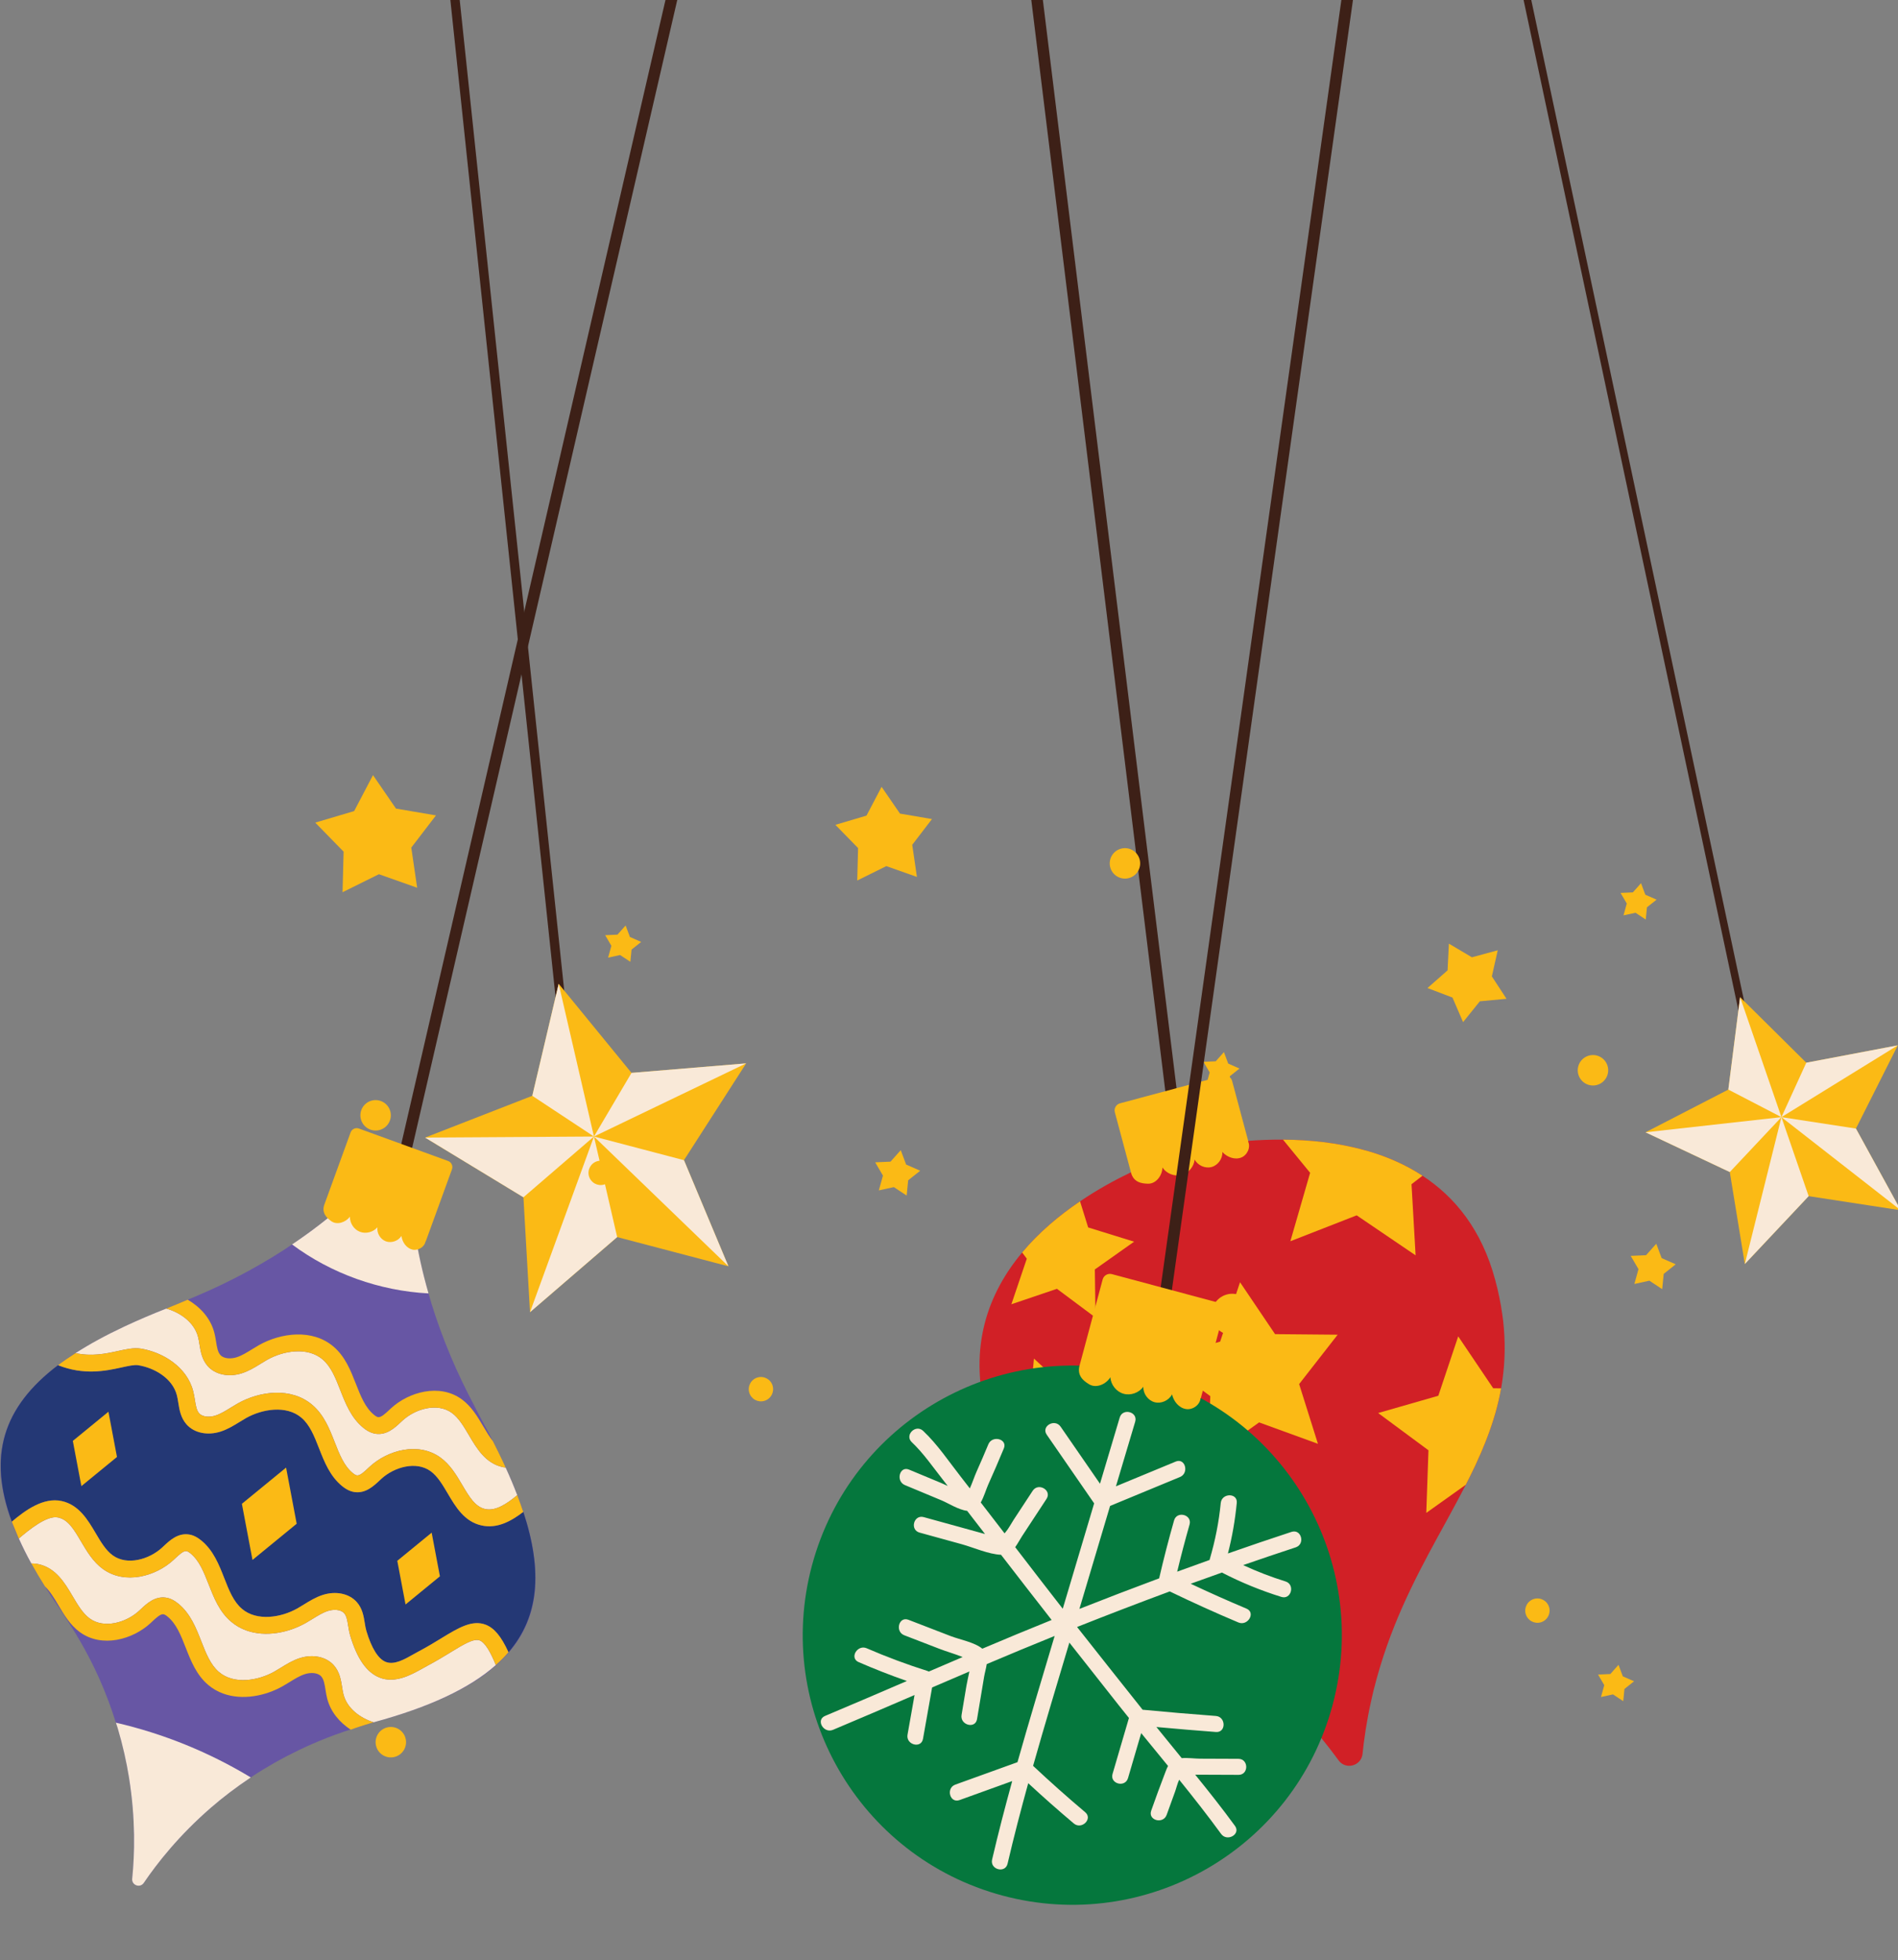 <svg xmlns="http://www.w3.org/2000/svg" xmlns:xlink="http://www.w3.org/1999/xlink" viewBox="0 0 399 412" width="399" height="412" preserveAspectRatio="xMidYMid meet" style="width: 100%; height: 100%; transform: translate3d(0px, 0px, 0px); content-visibility: visible;"><rect x="0" y="0" width="399" height="412" fill="#808080" stroke="none"/><defs><clipPath id="__lottie_element_2"><rect width="399" height="412" x="0" y="0"/></clipPath><clipPath id="__lottie_element_4"><path d="M0,0 L500,0 L500,500 L0,500z"/></clipPath></defs><g clip-path="url(#__lottie_element_2)"><g clip-path="url(#__lottie_element_4)" style="display: block;" transform="matrix(1,0,0,1,-41,0)" opacity="1"><g style="display: block;" transform="matrix(0.8,0,0,0.8,376.747,349.695)" opacity="1"><g opacity="1" transform="matrix(1,0,0,1,4.981,5.023)"><path fill="rgb(251,186,21)" fill-opacity="1" d=" M-4.731,-2.219 C-4.731,-2.219 -1.505,-2.361 -1.505,-2.361 C-1.505,-2.361 0.642,-4.773 0.642,-4.773 C0.642,-4.773 1.773,-1.749 1.773,-1.749 C1.773,-1.749 4.731,-0.453 4.731,-0.453 C4.731,-0.453 2.204,1.56 2.204,1.56 C2.204,1.56 1.886,4.773 1.886,4.773 C1.886,4.773 -0.808,2.991 -0.808,2.991 C-0.808,2.991 -3.962,3.68 -3.962,3.68 C-3.962,3.68 -3.1,0.568 -3.1,0.568 C-3.1,0.568 -4.731,-2.219 -4.731,-2.219z"/></g></g><g style="display: block;" transform="matrix(1,0,0,1,383.562,261.144)" opacity="1"><g opacity="1" transform="matrix(1,0,0,1,4.981,5.023)"><path fill="rgb(251,186,21)" fill-opacity="1" d=" M-4.731,-2.219 C-4.731,-2.219 -1.505,-2.361 -1.505,-2.361 C-1.505,-2.361 0.642,-4.773 0.642,-4.773 C0.642,-4.773 1.773,-1.749 1.773,-1.749 C1.773,-1.749 4.731,-0.453 4.731,-0.453 C4.731,-0.453 2.204,1.56 2.204,1.56 C2.204,1.56 1.886,4.773 1.886,4.773 C1.886,4.773 -0.808,2.991 -0.808,2.991 C-0.808,2.991 -3.962,3.68 -3.962,3.68 C-3.962,3.68 -3.1,0.568 -3.1,0.568 C-3.1,0.568 -4.731,-2.219 -4.731,-2.219z"/></g></g><g style="display: block;" transform="matrix(0.8,0,0,0.8,381.478,185.42)" opacity="1"><g opacity="1" transform="matrix(1,0,0,1,4.981,5.023)"><path fill="rgb(251,186,21)" fill-opacity="1" d=" M-4.731,-2.219 C-4.731,-2.219 -1.505,-2.361 -1.505,-2.361 C-1.505,-2.361 0.642,-4.773 0.642,-4.773 C0.642,-4.773 1.773,-1.749 1.773,-1.749 C1.773,-1.749 4.731,-0.452 4.731,-0.452 C4.731,-0.452 2.204,1.558 2.204,1.558 C2.204,1.558 1.885,4.773 1.885,4.773 C1.885,4.773 -0.808,2.99 -0.808,2.99 C-0.808,2.99 -3.962,3.68 -3.962,3.68 C-3.962,3.68 -3.1,0.568 -3.1,0.568 C-3.1,0.568 -4.731,-2.219 -4.731,-2.219z"/></g></g><g style="display: block;" transform="matrix(1,0,0,1,340.838,198.073)" opacity="1"><g opacity="1" transform="matrix(1,0,0,1,8.554,8.498)"><path fill="rgb(251,186,21)" fill-opacity="1" d=" M-3.803,-8.248 C-3.803,-8.248 1.034,-5.38 1.034,-5.38 C1.034,-5.38 6.462,-6.85 6.462,-6.85 C6.462,-6.85 5.229,-1.364 5.229,-1.364 C5.229,-1.364 8.304,3.344 8.304,3.344 C8.304,3.344 2.705,3.868 2.705,3.868 C2.705,3.868 -0.822,8.248 -0.822,8.248 C-0.822,8.248 -3.049,3.084 -3.049,3.084 C-3.049,3.084 -8.304,1.084 -8.304,1.084 C-8.304,1.084 -4.082,-2.631 -4.082,-2.631 C-4.082,-2.631 -3.803,-8.248 -3.803,-8.248z"/></g></g><g style="display: block;" transform="matrix(0.8,0,0,0.8,293.796,220.916)" opacity="1"><g opacity="1" transform="matrix(1,0,0,1,4.981,5.023)"><path fill="rgb(251,186,21)" fill-opacity="1" d=" M-4.731,-2.219 C-4.731,-2.219 -1.505,-2.361 -1.505,-2.361 C-1.505,-2.361 0.642,-4.773 0.642,-4.773 C0.642,-4.773 1.773,-1.749 1.773,-1.749 C1.773,-1.749 4.731,-0.451 4.731,-0.451 C4.731,-0.451 2.204,1.558 2.204,1.558 C2.204,1.558 1.885,4.773 1.885,4.773 C1.885,4.773 -0.808,2.992 -0.808,2.992 C-0.808,2.992 -3.962,3.68 -3.962,3.68 C-3.962,3.68 -3.1,0.568 -3.1,0.568 C-3.1,0.568 -4.731,-2.219 -4.731,-2.219z"/></g></g><g style="display: block;" transform="matrix(1,0,0,1,224.733,241.478)" opacity="1"><g opacity="1" transform="matrix(1,0,0,1,4.981,5.023)"><path fill="rgb(251,186,21)" fill-opacity="1" d=" M-4.731,-2.219 C-4.731,-2.219 -1.505,-2.361 -1.505,-2.361 C-1.505,-2.361 0.642,-4.772 0.642,-4.772 C0.642,-4.772 1.774,-1.749 1.774,-1.749 C1.774,-1.749 4.731,-0.452 4.731,-0.452 C4.731,-0.452 2.204,1.559 2.204,1.559 C2.204,1.559 1.886,4.772 1.886,4.772 C1.886,4.772 -0.808,2.991 -0.808,2.991 C-0.808,2.991 -3.962,3.68 -3.962,3.68 C-3.962,3.68 -3.1,0.569 -3.1,0.569 C-3.1,0.569 -4.731,-2.219 -4.731,-2.219z"/></g></g><g style="display: block;" transform="matrix(0.8,0,0,0.8,216.418,165.169)" opacity="1"><g opacity="1" transform="matrix(1,0,0,1,12.94,12.554)"><path fill="rgb(251,186,21)" fill-opacity="1" d=" M-0.551,-12.304 C-0.551,-12.304 4.282,-5.275 4.282,-5.275 C4.282,-5.275 12.691,-3.842 12.691,-3.842 C12.691,-3.842 7.5,2.925 7.5,2.925 C7.5,2.925 8.736,11.365 8.736,11.365 C8.736,11.365 0.694,8.52 0.694,8.52 C0.694,8.52 -6.951,12.304 -6.951,12.304 C-6.951,12.304 -6.73,3.777 -6.73,3.777 C-6.73,3.777 -12.691,-2.325 -12.691,-2.325 C-12.691,-2.325 -4.513,-4.749 -4.513,-4.749 C-4.513,-4.749 -0.551,-12.304 -0.551,-12.304z"/></g></g><g style="display: block;" transform="matrix(1,0,0,1,124.256,336.394)" opacity="1"><g opacity="1" transform="matrix(1,0,0,1,8.554,8.498)"><path fill="rgb(251,186,21)" fill-opacity="1" d=" M-3.803,-8.248 C-3.803,-8.248 1.034,-5.38 1.034,-5.38 C1.034,-5.38 6.462,-6.85 6.462,-6.85 C6.462,-6.85 5.229,-1.364 5.229,-1.364 C5.229,-1.364 8.304,3.345 8.304,3.345 C8.304,3.345 2.705,3.868 2.705,3.868 C2.705,3.868 -0.822,8.248 -0.822,8.248 C-0.822,8.248 -3.049,3.084 -3.049,3.084 C-3.049,3.084 -8.304,1.083 -8.304,1.083 C-8.304,1.083 -4.082,-2.632 -4.082,-2.632 C-4.082,-2.632 -3.803,-8.248 -3.803,-8.248z"/></g></g><g style="display: block;" transform="matrix(0.8,0,0,0.8,168.02,194.304)" opacity="1"><g opacity="1" transform="matrix(1,0,0,1,4.981,5.023)"><path fill="rgb(251,186,21)" fill-opacity="1" d=" M-4.731,-2.219 C-4.731,-2.219 -1.505,-2.361 -1.505,-2.361 C-1.505,-2.361 0.642,-4.773 0.642,-4.773 C0.642,-4.773 1.774,-1.749 1.774,-1.749 C1.774,-1.749 4.731,-0.451 4.731,-0.451 C4.731,-0.451 2.204,1.559 2.204,1.559 C2.204,1.559 1.886,4.773 1.886,4.773 C1.886,4.773 -0.808,2.992 -0.808,2.992 C-0.808,2.992 -3.962,3.68 -3.962,3.68 C-3.962,3.68 -3.1,0.57 -3.1,0.57 C-3.1,0.57 -4.731,-2.219 -4.731,-2.219z"/></g></g><g style="display: block;" transform="matrix(1,0,0,1,107.021,162.658)" opacity="1"><g opacity="1" transform="matrix(1,0,0,1,12.941,12.554)"><path fill="rgb(251,186,21)" fill-opacity="1" d=" M-0.551,-12.304 C-0.551,-12.304 4.282,-5.274 4.282,-5.274 C4.282,-5.274 12.69,-3.842 12.69,-3.842 C12.69,-3.842 7.499,2.925 7.499,2.925 C7.499,2.925 8.735,11.365 8.735,11.365 C8.735,11.365 0.693,8.52 0.693,8.52 C0.693,8.52 -6.951,12.304 -6.951,12.304 C-6.951,12.304 -6.729,3.777 -6.729,3.777 C-6.729,3.777 -12.69,-2.325 -12.69,-2.325 C-12.69,-2.325 -4.512,-4.749 -4.512,-4.749 C-4.512,-4.749 -0.551,-12.304 -0.551,-12.304z"/></g></g><g style="display: block;" transform="matrix(0.978,-0.208,0.208,0.978,112.675,34.475)" opacity="1"><g opacity="1" transform="matrix(1,0,0,1,251.17,124.857)"><path fill="rgb(61,32,23)" fill-opacity="1" d=" M0.79,124.607 C0.79,124.607 -0.79,124.607 -0.79,124.607 C-0.79,124.607 -0.79,-124.607 -0.79,-124.607 C-0.79,-124.607 0.79,-124.607 0.79,-124.607 C0.79,-124.607 0.79,124.607 0.79,124.607z"/></g></g><g style="display: block;" transform="matrix(0.946,-0.326,0.326,0.946,379.969,218.55)" opacity="1"><g opacity="1" transform="matrix(1,0,0,1,28.281,26.91)"><path fill="rgb(251,186,21)" fill-opacity="1" d=" M0,-26.66 C0,-26.66 8.662,-9.108 8.662,-9.108 C8.662,-9.108 28.031,-6.293 28.031,-6.293 C28.031,-6.293 14.016,7.368 14.016,7.368 C14.016,7.368 17.324,26.66 17.324,26.66 C17.324,26.66 0,17.551 0,17.551 C0,17.551 -17.324,26.66 -17.324,26.66 C-17.324,26.66 -14.016,7.368 -14.016,7.368 C-14.016,7.368 -28.031,-6.293 -28.031,-6.293 C-28.031,-6.293 -8.662,-9.108 -8.662,-9.108 C-8.662,-9.108 0,-26.66 0,-26.66z"/></g><g opacity="1" transform="matrix(1,0,0,1,23.95,13.58)"><path fill="rgb(249,233,216)" fill-opacity="1" d=" M4.331,-13.33 C4.331,-13.33 4.331,13.33 4.331,13.33 C4.331,13.33 -4.331,4.221 -4.331,4.221 C-4.331,4.221 4.331,-13.33 4.331,-13.33z"/></g><g opacity="1" transform="matrix(1,0,0,1,14.265,27.447)"><path fill="rgb(249,233,216)" fill-opacity="1" d=" M-14.015,-6.831 C-14.015,-6.831 14.015,-0.538 14.015,-0.538 C14.015,-0.538 0.001,6.831 0.001,6.831 C0.001,6.831 -14.015,-6.831 -14.015,-6.831z"/></g><g opacity="1" transform="matrix(1,0,0,1,19.619,40.239)"><path fill="rgb(249,233,216)" fill-opacity="1" d=" M-8.662,13.33 C-8.662,13.33 8.662,-13.33 8.662,-13.33 C8.662,-13.33 8.662,4.222 8.662,4.222 C8.662,4.222 -8.662,13.33 -8.662,13.33z"/></g><g opacity="1" transform="matrix(1,0,0,1,36.943,40.239)"><path fill="rgb(249,233,216)" fill-opacity="1" d=" M5.354,-5.961 C5.354,-5.961 -8.663,-13.33 -8.663,-13.33 C-8.663,-13.33 8.663,13.33 8.663,13.33 C8.663,13.33 5.354,-5.961 5.354,-5.961z"/></g><g opacity="1" transform="matrix(1,0,0,1,42.297,22.355)"><path fill="rgb(249,233,216)" fill-opacity="1" d=" M14.016,-1.739 C14.016,-1.739 -14.016,4.554 -14.016,4.554 C-14.016,4.554 -5.354,-4.554 -5.354,-4.554 C-5.354,-4.554 14.016,-1.739 14.016,-1.739z"/></g></g><g style="display: block;" transform="matrix(0.993,-0.122,0.122,0.993,255.183,-19.251)" opacity="1"><g opacity="1" transform="matrix(1,0,0,1,1.457,141.641)"><path fill="rgb(61,32,23)" fill-opacity="1" d=" M1.207,141.391 C1.207,141.391 -1.207,141.391 -1.207,141.391 C-1.207,141.391 -1.207,-141.391 -1.207,-141.391 C-1.207,-141.391 1.207,-141.391 1.207,-141.391 C1.207,-141.391 1.207,141.391 1.207,141.391z"/></g></g><g style="display: block;" transform="matrix(0.966,-0.259,0.259,0.966,233.526,243.133)" opacity="1"><g opacity="1" transform="matrix(1,0,0,1,55.59,80.627)"><path fill="rgb(209,32,38)" fill-opacity="1" d=" M55.34,-24.145 C55.34,-23.485 55.33,-22.845 55.32,-22.215 C55.28,-21.145 55.22,-20.105 55.14,-19.095 C55.13,-18.785 55.09,-18.495 55.06,-18.205 C54.97,-17.245 54.86,-16.305 54.73,-15.385 C54.07,-11.025 52.93,-7.115 51.41,-3.515 C51.25,-3.125 51.08,-2.735 50.91,-2.365 C50.82,-2.165 50.73,-1.975 50.64,-1.785 C49.89,-0.165 49.04,1.405 48.14,2.915 C47.89,3.315 47.64,3.725 47.39,4.125 C47.13,4.525 46.88,4.925 46.61,5.325 C46.09,6.115 45.54,6.905 44.98,7.665 C44.79,7.935 44.6,8.195 44.39,8.455 C43.97,9.025 43.53,9.595 43.1,10.145 C42.99,10.285 42.89,10.415 42.78,10.545 C42.78,10.545 42.77,10.545 42.77,10.545 C42.73,10.595 42.7,10.645 42.65,10.695 C42.64,10.705 42.64,10.705 42.63,10.715 C42.61,10.745 42.59,10.755 42.58,10.775 C42.14,11.315 41.71,11.865 41.26,12.405 C40.69,13.065 40.11,13.735 39.53,14.405 C39.2,14.765 38.88,15.135 38.54,15.505 C38.43,15.625 38.33,15.745 38.22,15.865 C36.32,17.975 34.32,20.065 32.28,22.215 C25.2,29.605 17.55,37.475 10.98,48.045 C10.67,48.525 10.38,49.005 10.09,49.505 C9.89,49.835 9.69,50.155 9.5,50.495 C9.24,50.935 9,51.365 8.75,51.815 C8.44,52.335 8.15,52.875 7.86,53.415 C7.63,53.835 7.41,54.255 7.2,54.685 C6.98,55.095 6.76,55.515 6.55,55.935 C6.13,56.775 5.72,57.615 5.32,58.495 C5.16,58.815 5,59.155 4.86,59.495 C4.64,59.955 4.43,60.425 4.24,60.905 C3.97,61.505 3.72,62.115 3.45,62.745 C3.42,62.825 3.38,62.925 3.34,63.025 C3.09,63.635 2.85,64.255 2.61,64.885 C1.69,67.255 -1.69,67.255 -2.6,64.885 C-2.72,64.585 -2.85,64.265 -2.97,63.965 C-2.97,63.955 -2.98,63.945 -2.98,63.925 C-3.23,63.285 -3.49,62.655 -3.75,62.035 C-4.03,61.375 -4.32,60.705 -4.61,60.055 C-4.89,59.415 -5.18,58.795 -5.47,58.175 C-5.76,57.555 -6.06,56.935 -6.36,56.345 C-6.64,55.775 -6.93,55.205 -7.21,54.655 C-7.27,54.555 -7.31,54.465 -7.35,54.385 C-7.63,53.855 -7.9,53.345 -8.19,52.835 C-8.49,52.275 -8.79,51.735 -9.11,51.185 C-9.13,51.155 -9.14,51.115 -9.17,51.075 C-9.47,50.545 -9.79,50.025 -10.09,49.505 C-10.39,49.005 -10.68,48.525 -10.97,48.045 C-11.34,47.465 -11.71,46.895 -12.07,46.325 C-12.4,45.825 -12.74,45.315 -13.08,44.805 C-13.42,44.305 -13.77,43.805 -14.11,43.325 C-14.45,42.825 -14.79,42.345 -15.15,41.875 C-15.24,41.735 -15.33,41.605 -15.43,41.485 C-17.43,38.755 -19.49,36.215 -21.56,33.805 C-22.16,33.095 -22.78,32.385 -23.4,31.695 C-23.87,31.165 -24.35,30.635 -24.83,30.125 C-25.45,29.435 -26.07,28.755 -26.69,28.075 C-26.8,27.965 -26.9,27.855 -27.01,27.745 C-27.63,27.075 -28.26,26.415 -28.89,25.755 C-29.9,24.675 -30.92,23.615 -31.92,22.575 C-31.92,22.575 -31.93,22.575 -31.93,22.575 C-38.77,15.405 -45.12,8.735 -49.47,0.565 C-49.7,0.135 -49.91,-0.295 -50.13,-0.725 C-50.99,-2.465 -51.77,-4.265 -52.43,-6.165 C-52.6,-6.635 -52.77,-7.115 -52.92,-7.595 C-53.69,-10.045 -54.31,-12.625 -54.72,-15.385 C-54.86,-16.305 -54.97,-17.235 -55.06,-18.205 C-55.09,-18.425 -55.1,-18.645 -55.12,-18.865 C-55.14,-18.935 -55.14,-19.005 -55.14,-19.095 C-55.18,-19.635 -55.22,-20.195 -55.24,-20.745 C-55.26,-20.875 -55.26,-20.995 -55.27,-21.115 C-55.28,-21.235 -55.28,-21.355 -55.28,-21.475 C-55.29,-21.715 -55.3,-21.965 -55.32,-22.215 C-55.33,-22.845 -55.34,-23.485 -55.34,-24.145 C-55.34,-39.235 -48.28,-49.055 -39.21,-55.425 C-34.66,-58.625 -29.6,-60.955 -24.67,-62.655 C-20.48,-64.115 -16.37,-65.105 -12.75,-65.785 C-5.36,-67.165 0,-67.255 0,-67.255 C0,-67.255 5.37,-67.165 12.76,-65.785 C14.98,-65.365 17.39,-64.825 19.89,-64.135 C25.16,-62.685 30.84,-60.565 36.06,-57.455 C36.27,-57.345 36.47,-57.225 36.67,-57.095 C40.17,-54.955 43.45,-52.355 46.25,-49.215 C51.69,-43.135 55.34,-35.005 55.34,-24.145z"/></g><g opacity="1" transform="matrix(1,0,0,1,41.208,103.342)"><path fill="rgb(251,186,21)" fill-opacity="1" d=" M17.533,18.866 C17.533,18.866 1.314,16.286 1.314,16.286 C1.314,16.286 -1.048,18.769 -1.048,18.769 C-3.047,16.044 -5.105,13.5 -7.177,11.09 C-7.782,10.375 -8.4,9.672 -9.018,8.982 C-9.49,8.449 -9.963,7.916 -10.447,7.408 C-11.065,6.717 -11.683,6.039 -12.313,5.36 C-12.421,5.251 -12.518,5.142 -12.627,5.033 C-13.245,4.355 -13.875,3.701 -14.505,3.035 C-15.522,1.957 -16.54,0.903 -17.533,-0.139 C-17.533,-0.139 -12.76,-2.574 -12.76,-2.574 C-12.76,-2.574 -10.592,-18.865 -10.592,-18.865 C-10.592,-18.865 1.024,-7.249 1.024,-7.249 C1.024,-7.249 17.182,-10.217 17.182,-10.217 C17.182,-10.217 9.708,4.415 9.708,4.415 C9.708,4.415 17.533,18.866 17.533,18.866z"/></g><g opacity="1" transform="matrix(1,0,0,1,15.039,62.674)"><path fill="rgb(251,186,21)" fill-opacity="1" d=" M7.716,2.774 C7.716,2.774 10.671,13.288 10.671,13.288 C10.671,13.288 0.532,9.242 0.532,9.242 C0.532,9.242 -8.552,15.298 -8.552,15.298 C-8.552,15.298 -7.837,4.409 -7.837,4.409 C-7.837,4.409 -14.572,-0.908 -14.572,-0.908 C-14.584,-0.981 -14.584,-1.054 -14.584,-1.138 C-14.633,-1.684 -14.669,-2.241 -14.705,-2.798 C-14.705,-2.798 -14.693,-2.798 -14.693,-2.798 C-14.693,-2.798 -5.827,-5.051 -5.827,-5.051 C-5.827,-5.051 -2.035,-15.298 -2.035,-15.298 C-2.035,-15.298 3.791,-6.056 3.791,-6.056 C3.791,-6.056 14.705,-5.62 14.705,-5.62 C14.705,-5.62 7.716,2.774 7.716,2.774z"/></g><g opacity="1" transform="matrix(1,0,0,1,86.642,31.842)"><path fill="rgb(251,186,21)" fill-opacity="1" d=" M15.195,-0.43 C15.195,-0.43 12.506,0.696 12.506,0.696 C12.506,0.696 9.466,15.353 9.466,15.353 C9.466,15.353 -0.321,4.027 -0.321,4.027 C-0.321,4.027 -15.195,5.675 -15.195,5.675 C-15.195,5.675 -7.456,-7.14 -7.456,-7.14 C-7.456,-7.14 -11.162,-15.353 -11.162,-15.353 C-5.893,-13.899 -0.212,-11.78 5.008,-8.667 C5.214,-8.558 5.42,-8.437 5.614,-8.315 C9.114,-6.171 12.397,-3.567 15.195,-0.43z"/></g><g opacity="1" transform="matrix(1,0,0,1,25.54,30.183)"><path fill="rgb(251,186,21)" fill-opacity="1" d=" M14.16,-1.084 C14.16,-1.084 4.676,2.417 4.676,2.417 C4.676,2.417 2.192,12.216 2.192,12.216 C2.192,12.216 -4.07,4.282 -4.07,4.282 C-4.07,4.282 -14.16,4.936 -14.16,4.936 C-14.16,4.936 -8.551,-3.47 -8.551,-3.47 C-8.551,-3.47 -9.157,-4.984 -9.157,-4.984 C-4.615,-8.182 0.448,-10.508 5.378,-12.216 C5.378,-12.216 5.608,-6.474 5.608,-6.474 C5.608,-6.474 14.16,-1.084 14.16,-1.084z"/></g><g opacity="1" transform="matrix(1,0,0,1,57.269,61.615)"><path fill="rgb(251,186,21)" fill-opacity="1" d=" M1.73,-18.517 C1.73,-18.517 6.017,-6.075 6.017,-6.075 C6.017,-6.075 18.695,-2.553 18.695,-2.553 C18.695,-2.553 8.188,5.37 8.188,5.37 C8.188,5.37 8.755,18.517 8.755,18.517 C8.755,18.517 -2.025,10.971 -2.025,10.971 C-2.025,10.971 -14.354,15.574 -14.354,15.574 C-14.354,15.574 -10.508,2.989 -10.508,2.989 C-10.508,2.989 -18.695,-7.314 -18.695,-7.314 C-18.695,-7.314 -5.538,-7.547 -5.538,-7.547 C-5.538,-7.547 1.73,-18.517 1.73,-18.517z"/></g><g opacity="1" transform="matrix(1,0,0,1,93.075,83.007)"><path fill="rgb(251,186,21)" fill-opacity="1" d=" M13.155,-4.165 C12.405,-2.545 11.555,-0.975 10.655,0.535 C10.405,0.935 10.155,1.345 9.905,1.745 C9.645,2.145 9.395,2.545 9.125,2.945 C8.605,3.735 8.055,4.525 7.495,5.285 C7.305,5.555 7.115,5.815 6.905,6.075 C6.485,6.645 6.045,7.215 5.615,7.765 C5.505,7.905 5.405,8.035 5.295,8.165 C5.295,8.165 5.285,8.165 5.285,8.165 C5.245,8.215 5.215,8.265 5.165,8.315 C5.155,8.325 5.155,8.325 5.145,8.335 C5.125,8.365 5.105,8.375 5.095,8.395 C4.655,8.935 4.225,9.485 3.775,10.025 C3.205,10.685 2.625,11.355 2.045,12.025 C1.715,12.385 1.395,12.755 1.055,13.125 C0.945,13.245 0.845,13.365 0.735,13.485 C0.735,13.485 -8.815,17.045 -8.815,17.045 C-8.815,17.045 -4.965,4.455 -4.965,4.455 C-4.965,4.455 -13.155,-5.845 -13.155,-5.845 C-13.155,-5.845 0.005,-6.075 0.005,-6.075 C0.005,-6.075 7.275,-17.045 7.275,-17.045 C7.275,-17.045 11.555,-4.605 11.555,-4.605 C11.555,-4.605 13.155,-4.165 13.155,-4.165z"/></g><g opacity="1" transform="matrix(1,0,0,1,55.694,9.399)"><path fill="rgb(251,186,21)" fill-opacity="1" d=" M11.116,-9.149 C11.116,-9.149 -11.326,-9.149 -11.326,-9.149 C-12.175,-9.149 -12.863,-8.46 -12.863,-7.611 C-12.863,-7.611 -12.863,5.543 -12.863,5.543 C-12.863,7.569 -11.403,8.301 -9.986,8.698 C-8.379,9.149 -6.683,7.815 -6.203,6.191 C-5.712,7.645 -4.273,8.711 -2.762,8.739 C-1.251,8.767 0.226,7.756 0.769,6.322 C1.083,7.699 2.405,8.765 3.794,8.762 C5.183,8.76 6.501,7.687 6.809,6.308 C7.486,7.614 8.881,8.609 10.324,8.455 C11.694,8.309 12.863,6.889 12.599,5.543 C12.599,5.543 12.653,5.543 12.653,5.543 C12.653,5.543 12.653,-7.611 12.653,-7.611 C12.653,-8.46 11.965,-9.149 11.116,-9.149z"/></g></g><g style="display: block;" transform="matrix(0.99,0.139,-0.139,0.99,325.487,-19.63)" opacity="1"><g opacity="1" transform="matrix(1,0,0,1,1.457,148.216)"><path fill="rgb(61,32,23)" fill-opacity="1" d=" M1.207,147.966 C1.207,147.966 -1.207,147.966 -1.207,147.966 C-1.207,147.966 -1.207,-147.966 -1.207,-147.966 C-1.207,-147.966 1.207,-147.966 1.207,-147.966 C1.207,-147.966 1.207,147.966 1.207,147.966z"/></g></g><g style="display: block;" transform="matrix(0.966,0.259,-0.259,0.966,231.059,255.808)" opacity="1"><g opacity="1" transform="matrix(1,0,0,1,56.898,75.693)"><path fill="rgb(5,119,61)" fill-opacity="1" d=" M56.648,0 C56.648,31.286 31.285,56.649 -0.001,56.649 C-31.287,56.649 -56.648,31.286 -56.648,0 C-56.648,-31.286 -31.287,-56.649 -0.001,-56.649 C31.285,-56.649 56.648,-31.286 56.648,0z"/></g><g opacity="1" transform="matrix(1,0,0,1,57.006,12.285)"><path fill="rgb(251,186,21)" fill-opacity="1" d=" M11.497,-12.036 C11.497,-12.036 -11.713,-12.036 -11.713,-12.036 C-12.591,-12.036 -13.303,-11.323 -13.303,-10.445 C-13.303,-10.445 -13.303,8.307 -13.303,8.307 C-13.303,10.402 -11.793,11.159 -10.327,11.569 C-8.665,12.036 -6.911,10.656 -6.415,8.976 C-5.908,10.48 -4.419,11.582 -2.856,11.612 C-1.294,11.641 0.234,10.595 0.795,9.112 C1.12,10.536 2.487,11.639 3.924,11.636 C5.36,11.633 6.723,10.524 7.041,9.098 C7.742,10.448 9.185,11.477 10.678,11.318 C12.095,11.167 13.302,9.699 13.029,8.307 C13.029,8.307 13.087,8.307 13.087,8.307 C13.087,8.307 13.087,-10.445 13.087,-10.445 C13.087,-11.323 12.375,-12.036 11.497,-12.036z"/></g><g opacity="1" transform="matrix(1,0,0,1,55.686,77.266)"><path fill="rgb(249,233,216)" fill-opacity="1" d=" M44.619,28.277 C41.085,25.425 37.436,22.718 33.756,20.049 C36.693,19.274 39.63,18.499 42.567,17.724 C44.66,17.172 43.772,13.922 41.671,14.477 C39.087,15.159 36.502,15.84 33.918,16.523 C32.781,16.823 31.335,16.989 30.117,17.423 C27.834,15.783 25.552,14.142 23.285,12.484 C27.411,11.772 31.533,11.038 35.647,10.257 C37.774,9.853 36.873,6.605 34.752,7.008 C29.693,7.969 24.623,8.872 19.545,9.727 C13.605,5.324 7.656,0.931 1.735,-3.499 C7.317,-7.65 12.943,-11.742 18.618,-15.763 C23.806,-14.775 29.014,-13.915 34.246,-13.198 C36.365,-12.907 37.282,-16.152 35.141,-16.445 C30.896,-17.027 26.666,-17.7 22.45,-18.46 C24.354,-19.793 26.265,-21.117 28.18,-22.432 C32.592,-21.469 37.055,-20.903 41.579,-20.723 C43.746,-20.636 43.742,-24.004 41.579,-24.09 C38.378,-24.218 35.218,-24.555 32.084,-25.098 C35.304,-27.279 38.539,-29.439 41.795,-31.567 C43.602,-32.749 41.916,-35.666 40.095,-34.475 C36.157,-31.901 32.249,-29.284 28.363,-26.633 C28.328,-30.236 28.001,-33.809 27.407,-37.376 C27.052,-39.509 23.807,-38.606 24.16,-36.482 C24.821,-32.511 25.078,-28.533 24.987,-24.51 C24.985,-24.447 24.993,-24.385 25,-24.323 C23.012,-22.95 21.028,-21.569 19.052,-20.178 C18.965,-23.588 18.945,-26.998 18.999,-30.41 C19.034,-32.577 15.666,-32.578 15.631,-30.41 C15.565,-26.219 15.606,-22.03 15.753,-17.842 C10.877,-14.374 6.035,-10.859 1.227,-7.296 C1.436,-14.819 1.644,-22.343 1.852,-29.866 C6.057,-33.091 10.262,-36.315 14.467,-39.54 C16.163,-40.841 14.487,-43.768 12.767,-42.449 C9.168,-39.689 5.57,-36.929 1.972,-34.169 C2.102,-38.889 2.233,-43.609 2.364,-48.329 C2.424,-50.497 -0.944,-50.496 -1.004,-48.329 C-1.138,-43.495 -1.272,-38.661 -1.406,-33.826 C-5.106,-36.971 -8.806,-40.117 -12.506,-43.262 C-14.149,-44.658 -16.542,-42.286 -14.888,-40.88 C-10.433,-37.094 -5.979,-33.308 -1.525,-29.523 C-1.738,-21.822 -1.951,-14.123 -2.164,-6.423 C-6.515,-9.706 -10.844,-13.016 -15.17,-16.331 C-14.847,-17.176 -14.648,-18.115 -14.386,-18.908 C-13.404,-21.884 -12.422,-24.859 -11.439,-27.835 C-10.759,-29.898 -14.01,-30.781 -14.687,-28.73 C-15.451,-26.415 -16.215,-24.1 -16.979,-21.786 C-17.285,-20.858 -17.531,-19.688 -17.961,-18.811 C-18.004,-18.723 -18.046,-18.64 -18.087,-18.562 C-20.254,-20.222 -22.424,-21.878 -24.596,-23.53 C-24.243,-24.895 -24.219,-26.535 -24.05,-27.571 C-23.606,-30.293 -23.215,-33.021 -22.849,-35.755 C-22.563,-37.896 -25.934,-37.875 -26.217,-35.755 C-26.496,-33.665 -26.8,-31.578 -27.131,-29.495 C-27.302,-28.417 -27.368,-27.049 -27.58,-25.792 C-28.372,-26.391 -29.16,-26.995 -29.953,-27.592 C-33.242,-30.066 -36.54,-32.957 -40.177,-34.921 C-42.084,-35.951 -43.786,-33.044 -41.877,-32.012 C-38.914,-30.412 -36.224,-28.106 -33.538,-26.098 C-33.092,-25.764 -32.649,-25.425 -32.203,-25.09 C-32.696,-25.177 -33.182,-25.259 -33.65,-25.322 C-36.08,-25.646 -38.51,-25.971 -40.939,-26.295 C-43.081,-26.581 -43.06,-23.211 -40.939,-22.928 C-38.163,-22.557 -35.386,-22.185 -32.609,-21.814 C-31.203,-21.626 -28.676,-20.819 -26.906,-21.091 C-25.272,-19.849 -23.64,-18.603 -22.01,-17.357 C-26.467,-17.388 -30.924,-17.42 -35.381,-17.452 C-37.548,-17.467 -37.551,-14.099 -35.381,-14.084 C-32.317,-14.062 -29.254,-14.041 -26.191,-14.02 C-23.6,-14.001 -20.212,-13.438 -17.627,-14.015 C-13.032,-10.506 -8.426,-7.014 -3.808,-3.538 C-8.013,-0.378 -12.177,2.831 -16.322,6.064 C-18.26,5.178 -21.399,5.445 -23.399,5.232 C-26.564,4.894 -29.73,4.557 -32.895,4.219 C-35.047,3.99 -35.031,7.359 -32.895,7.587 C-30.288,7.865 -27.681,8.143 -25.075,8.421 C-23.423,8.598 -21.598,8.618 -19.855,8.827 C-21.883,10.419 -23.908,12.014 -25.932,13.611 C-26.022,13.594 -26.113,13.58 -26.21,13.575 C-30.767,13.367 -35.299,12.945 -39.812,12.273 C-41.932,11.957 -42.847,15.201 -40.708,15.52 C-37.107,16.056 -33.499,16.462 -29.875,16.726 C-34.768,20.592 -39.664,24.455 -44.596,28.277 C-46.307,29.603 -43.908,31.971 -42.215,30.659 C-37.304,26.854 -32.429,23.007 -27.556,19.157 C-27.312,21.968 -27.068,24.779 -26.825,27.59 C-26.639,29.732 -23.27,29.752 -23.457,27.59 C-23.773,23.949 -24.088,20.31 -24.404,16.669 C-22.173,14.908 -19.941,13.149 -17.705,11.394 C-17.636,12.447 -17.617,13.507 -17.524,14.465 C-17.325,16.526 -17.126,18.587 -16.927,20.648 C-16.72,22.786 -13.35,22.807 -13.559,20.648 C-13.849,17.65 -14.139,14.653 -14.428,11.656 C-14.503,10.88 -14.476,9.892 -14.585,8.954 C-10.526,5.785 -6.446,2.641 -2.329,-0.459 C-2.334,-0.289 -2.339,-0.118 -2.344,0.051 C-2.594,9.094 -2.885,18.14 -3.005,27.186 C-6.804,29.832 -10.604,32.476 -14.403,35.122 C-16.169,36.352 -14.488,39.273 -12.703,38.031 C-9.485,35.79 -6.266,33.549 -3.048,31.308 C-3.086,36.981 -3.045,42.654 -2.859,48.326 C-2.788,50.488 0.58,50.497 0.509,48.326 C0.318,42.507 0.278,36.687 0.321,30.867 C4.092,32.853 7.906,34.753 11.767,36.561 C13.718,37.475 15.43,34.574 13.466,33.654 C9.039,31.581 4.674,29.386 0.364,27.079 C0.484,18.081 0.774,9.084 1.023,0.09 C5.501,3.448 9.986,6.797 14.481,10.135 C15.39,10.809 16.304,11.477 17.218,12.145 C17.124,16.229 17.029,20.312 16.935,24.396 C16.885,26.564 20.252,26.563 20.303,24.396 C20.378,21.113 20.454,17.832 20.53,14.549 C22.94,16.288 25.358,18.019 27.77,19.758 C27.635,20.314 27.593,20.915 27.528,21.519 C27.231,24.258 27,27.005 26.782,29.751 C26.61,31.912 29.979,31.901 30.15,29.751 C30.286,28.035 30.431,26.319 30.591,24.604 C30.654,23.942 30.619,22.748 30.78,21.943 C34.663,24.774 38.508,27.65 42.238,30.659 C43.909,32.008 46.307,29.639 44.619,28.277z"/></g></g><g style="display: block;" transform="matrix(0.974,0.225,-0.225,0.974,185.202,-19.751)" opacity="1"><g opacity="1" transform="matrix(1,0,0,1,1.457,148.685)"><path fill="rgb(61,32,23)" fill-opacity="1" d=" M1.207,148.435 C1.207,148.435 -1.207,148.435 -1.207,148.435 C-1.207,148.435 -1.207,-148.435 -1.207,-148.435 C-1.207,-148.435 1.207,-148.435 1.207,-148.435 C1.207,-148.435 1.207,148.435 1.207,148.435z"/></g></g><g style="display: block;" transform="matrix(0.94,0.342,-0.342,0.94,64.3,217.94)" opacity="1"><g opacity="1" transform="matrix(1,0,0,1,65.978,85.736)"><path fill="rgb(103,86,164)" fill-opacity="1" d=" M42.467,-29.576 C40.124,-31.919 37.614,-34.304 34.758,-36.784 C34.062,-37.389 33.453,-37.988 32.784,-38.592 C29.584,-41.478 26.638,-44.35 24.027,-47.174 C21.183,-50.248 18.675,-53.265 16.457,-56.189 C16.01,-56.778 15.61,-57.351 15.187,-57.932 C10.14,-64.861 6.734,-71.199 4.451,-76.389 C2.744,-80.271 -2.742,-80.275 -4.449,-76.392 C-6.746,-71.168 -10.183,-64.781 -15.286,-57.797 C-15.678,-57.261 -16.045,-56.733 -16.457,-56.189 C-18.675,-53.265 -21.184,-50.248 -24.027,-47.174 C-26.638,-44.35 -29.585,-41.478 -32.785,-38.592 C-33.453,-37.988 -34.063,-37.389 -34.759,-36.784 C-37.615,-34.304 -40.125,-31.919 -42.467,-29.576 C-65.728,-6.299 -63.661,10.759 -34.759,30.99 C-34.005,31.518 -33.344,32.076 -32.622,32.615 C-28.747,35.506 -25.323,38.531 -22.309,41.631 C-19.847,44.163 -17.679,46.726 -15.723,49.29 C-15.488,49.597 -15.217,49.905 -14.989,50.213 C-12.73,53.268 -10.799,56.293 -9.164,59.229 C-4.849,66.983 -2.525,74.046 -1.298,78.921 C-0.958,80.275 0.958,80.275 1.299,78.921 C2.525,74.046 4.849,66.983 9.165,59.229 C10.764,56.355 12.658,53.396 14.854,50.408 C14.903,50.343 14.941,50.278 14.989,50.213 C17.112,47.341 19.551,44.468 22.31,41.631 C25.323,38.531 28.747,35.506 32.622,32.615 C33.344,32.076 34.004,31.518 34.758,30.99 C63.661,10.759 65.728,-6.299 42.467,-29.576z"/></g><g opacity="1" transform="matrix(1,0,0,1,65.929,18.888)"><path fill="rgb(249,233,216)" fill-opacity="1" d=" M-3.365,-12.011 C-5.621,-6.392 -9.298,0.924 -15.237,9.051 C-5.377,12.011 5.381,11.922 15.237,8.917 C9.665,1.267 6.097,-5.656 3.829,-11.115 C1.41,-11.258 -0.995,-11.552 -3.365,-12.011z"/></g><g opacity="1" transform="matrix(1,0,0,1,65.544,149.892)"><path fill="rgb(249,233,216)" fill-opacity="1" d=" M-15.289,-14.866 C-15.054,-14.558 -14.783,-14.251 -14.555,-13.943 C-12.296,-10.888 -10.364,-7.863 -8.73,-4.927 C-4.415,2.825 -2.092,9.886 -0.865,14.761 C-0.524,16.116 1.393,16.116 1.734,14.762 C2.961,9.887 5.284,2.825 9.599,-4.927 C11.199,-7.801 13.093,-10.759 15.289,-13.748 C5.237,-15.736 -5.118,-16.116 -15.289,-14.866z"/></g><g opacity="1" transform="matrix(1,0,0,1,65.694,82.483)"><path fill="rgb(36,56,117)" fill-opacity="1" d=" M-42.066,12.676 C-38.4,12.184 -35.568,14.499 -33.083,16.544 C-31.405,17.927 -29.818,19.232 -28.085,19.73 C-24.509,20.754 -20.592,17.951 -18.883,14.636 C-18.883,14.636 -18.673,14.223 -18.673,14.223 C-17.9,12.696 -16.84,10.604 -14.545,10.135 C-13.685,9.95 -12.75,10.052 -11.68,10.423 C-8.563,11.512 -6.451,13.909 -4.408,16.227 C-2.613,18.263 -0.914,20.188 1.285,21.006 C5.154,22.446 9.651,19.911 12.188,16.948 C12.526,16.555 12.847,16.144 13.171,15.733 C14.069,14.601 14.993,13.43 16.229,12.465 C18.507,10.692 21.338,10.273 23.46,11.414 C25.041,12.263 25.844,13.707 26.555,14.984 C26.832,15.476 27.104,15.975 27.432,16.417 C29.689,19.456 31.777,21.094 33.465,21.154 C35.426,21.209 37.013,19.288 38.477,17.582 C38.477,17.582 39.312,16.626 39.312,16.626 C40.662,15.136 41.794,13.713 42.798,12.452 C45.432,9.152 47.538,6.561 50.589,6.627 C52.49,6.674 54.481,7.816 57.042,10.429 C60.486,1.319 58.075,-7.945 49.878,-18.354 C48.156,-15.628 45.934,-13.121 42.637,-12.679 C38.944,-12.173 36.137,-14.5 33.648,-16.546 C31.971,-17.927 30.386,-19.232 28.65,-19.731 C25.057,-20.754 21.157,-17.95 19.449,-14.638 C19.449,-14.638 19.249,-14.243 19.249,-14.243 C18.472,-12.709 17.413,-10.608 15.115,-10.135 C14.835,-10.078 14.548,-10.049 14.251,-10.049 C13.633,-10.049 12.975,-10.175 12.253,-10.423 C9.13,-11.515 7.016,-13.911 4.97,-16.231 C3.178,-18.267 1.48,-20.191 -0.715,-21.008 C-4.584,-22.445 -9.081,-19.916 -11.618,-16.951 C-11.96,-16.551 -12.288,-16.136 -12.615,-15.72 C-13.506,-14.593 -14.428,-13.426 -15.66,-12.467 C-17.941,-10.694 -20.771,-10.279 -22.891,-11.416 C-24.533,-12.298 -25.376,-13.813 -26.118,-15.152 C-26.37,-15.603 -26.618,-16.056 -26.905,-16.474 C-29.017,-19.554 -33.359,-20.285 -36.71,-19.639 C-37.504,-19.487 -38.602,-18.79 -39.872,-17.982 C-42.761,-16.144 -46.721,-13.718 -52.54,-13.888 C-60.486,-1.6 -59.846,9.202 -50.423,20.32 C-48.587,17.092 -45.94,13.195 -42.066,12.676z"/></g><g opacity="1" transform="matrix(1,0,0,1,69.505,105.85)"><path fill="rgb(249,233,216)" fill-opacity="1" d=" M-47.393,3.813 C-46.913,3.64 -46.412,3.505 -45.878,3.433 C-42.216,2.947 -39.379,5.256 -36.894,7.301 C-35.216,8.683 -33.632,9.988 -31.896,10.486 C-28.32,11.512 -24.403,8.709 -22.694,5.394 C-22.694,5.394 -22.484,4.981 -22.484,4.981 C-21.711,3.454 -20.651,1.362 -18.356,0.891 C-17.49,0.714 -16.551,0.81 -15.491,1.18 C-12.374,2.27 -10.262,4.665 -8.219,6.983 C-6.424,9.021 -4.726,10.946 -2.527,11.763 C1.342,13.208 5.839,10.668 8.376,7.705 C8.714,7.313 9.039,6.9 9.363,6.49 C10.257,5.358 11.182,4.188 12.418,3.223 C14.699,1.445 17.536,1.038 19.648,2.172 C21.291,3.054 22.137,4.574 22.879,5.913 C23.131,6.364 23.376,6.816 23.662,7.232 C25.4,9.768 28.649,10.693 31.628,10.583 C41.463,3.647 48.081,-2.923 51.651,-9.501 C49.71,-11.662 47.93,-13.177 46.687,-13.208 C46.687,-13.208 46.653,-13.208 46.653,-13.208 C45.338,-13.208 43.753,-11.222 41.752,-8.711 C40.706,-7.397 39.525,-5.92 38.117,-4.369 C38.117,-4.369 37.348,-3.483 37.348,-3.483 C35.563,-1.406 33.009,1.468 29.53,1.317 C26.648,1.217 23.79,-0.798 20.784,-4.841 C20.363,-5.406 20.007,-6.034 19.659,-6.664 C19.113,-7.639 18.644,-8.481 17.978,-8.84 C16.984,-9.377 15.52,-8.84 14.592,-8.114 C13.691,-7.411 12.935,-6.455 12.135,-5.442 C11.783,-4.997 11.43,-4.551 11.061,-4.122 C8.383,-0.995 4.179,1.594 -0.149,1.595 C-1.354,1.595 -2.565,1.395 -3.756,0.952 C-6.79,-0.175 -8.864,-2.529 -10.869,-4.804 C-12.692,-6.871 -14.414,-8.823 -16.658,-9.606 C-17.103,-9.762 -17.441,-9.813 -17.641,-9.77 C-18.27,-9.643 -18.832,-8.528 -19.333,-7.546 C-19.333,-7.546 -19.553,-7.109 -19.553,-7.109 C-21.88,-2.593 -27.333,1.352 -32.869,-0.241 C-35.309,-0.941 -37.256,-2.545 -39.141,-4.092 C-41.343,-5.906 -43.227,-7.492 -45.408,-7.187 C-47.752,-6.874 -50.24,-2.702 -51.651,-0.219 C-50.346,1.118 -48.951,2.46 -47.393,3.813z"/></g><g opacity="1" transform="matrix(1,0,0,1,64.459,57.965)"><path fill="rgb(249,233,216)" fill-opacity="1" d=" M-36.137,1.406 C-31.633,0.55 -25.766,1.651 -22.757,6.045 C-22.408,6.55 -22.101,7.099 -21.794,7.648 C-21.214,8.694 -20.712,9.596 -19.984,9.988 C-18.987,10.525 -17.528,9.99 -16.599,9.262 C-15.702,8.564 -14.949,7.613 -14.155,6.606 C-13.797,6.154 -13.441,5.703 -13.068,5.268 C-9.648,1.273 -3.739,-1.843 1.749,0.196 C4.779,1.323 6.854,3.675 8.859,5.95 C10.681,8.019 12.404,9.973 14.65,10.756 C15.085,10.908 15.417,10.962 15.641,10.92 C16.262,10.791 16.829,9.671 17.329,8.68 C17.329,8.68 17.544,8.261 17.544,8.261 C19.877,3.745 25.34,-0.192 30.859,1.391 C33.299,2.091 35.245,3.693 37.13,5.242 C39.339,7.059 41.235,8.633 43.402,8.335 C45.646,8.035 47.346,5.668 48.721,3.294 C47.404,1.779 45.987,0.241 44.438,-1.327 C44.247,-1.286 44.07,-1.221 43.872,-1.195 C40.151,-0.704 37.368,-3.019 34.883,-5.062 C33.206,-6.444 31.618,-7.749 29.885,-8.248 C26.292,-9.271 22.392,-6.467 20.684,-3.154 C20.684,-3.154 20.484,-2.763 20.484,-2.763 C19.71,-1.227 18.648,0.876 16.35,1.347 C16.067,1.404 15.779,1.434 15.482,1.434 C14.861,1.434 14.202,1.309 13.484,1.059 C10.364,-0.031 8.251,-2.428 6.208,-4.746 C4.413,-6.783 2.715,-8.707 0.52,-9.523 C-3.359,-10.962 -7.846,-8.431 -10.383,-5.466 C-10.725,-5.065 -11.053,-4.651 -11.381,-4.235 C-12.271,-3.108 -13.192,-1.942 -14.424,-0.982 C-16.709,0.793 -19.547,1.199 -21.659,0.067 C-23.295,-0.811 -24.141,-2.329 -24.883,-3.666 C-25.135,-4.118 -25.383,-4.572 -25.67,-4.988 C-27.482,-7.627 -30.926,-8.539 -33.988,-8.337 C-36.525,-6.103 -38.823,-3.932 -40.949,-1.805 C-43.978,1.226 -46.554,4.148 -48.721,6.989 C-45.303,6.519 -42.751,4.962 -40.535,3.553 C-38.958,2.55 -37.594,1.684 -36.137,1.406z"/></g><g opacity="1" transform="matrix(1,0,0,1,69.684,51.247)"><path fill="rgb(251,186,21)" fill-opacity="1" d=" M-30.895,1.73 C-30.608,2.146 -30.36,2.601 -30.108,3.053 C-29.366,4.39 -28.52,5.907 -26.884,6.786 C-24.772,7.918 -21.935,7.512 -19.65,5.736 C-18.418,4.777 -17.496,3.61 -16.606,2.483 C-16.278,2.067 -15.95,1.653 -15.608,1.253 C-13.071,-1.712 -8.585,-4.244 -4.705,-2.805 C-2.51,-1.989 -0.812,-0.064 0.983,1.973 C3.026,4.29 5.138,6.687 8.259,7.778 C8.977,8.028 9.636,8.153 10.257,8.153 C10.554,8.153 10.84,8.123 11.123,8.066 C13.422,7.595 14.485,5.491 15.258,3.956 C15.258,3.956 15.458,3.565 15.458,3.565 C17.167,0.252 21.067,-2.553 24.66,-1.53 C26.393,-1.031 27.98,0.275 29.658,1.657 C32.143,3.7 34.925,6.014 38.645,5.524 C38.844,5.498 39.023,5.433 39.214,5.392 C39.055,5.231 38.923,5.076 38.76,4.914 C37.506,3.66 36.192,2.39 34.814,1.105 C33.872,0.529 32.922,-0.236 31.905,-1.074 C30.02,-2.624 28.074,-4.225 25.633,-4.926 C20.114,-6.516 14.651,-2.571 12.317,1.945 C12.317,1.945 12.104,2.363 12.104,2.363 C11.603,3.353 11.037,4.477 10.416,4.605 C10.178,4.656 9.86,4.592 9.425,4.44 C7.178,3.657 5.456,1.702 3.634,-0.367 C1.628,-2.64 -0.446,-4.992 -3.477,-6.119 C-8.947,-8.153 -14.866,-5.044 -18.294,-1.047 C-18.666,-0.612 -19.022,-0.16 -19.381,0.292 C-20.175,1.299 -20.927,2.251 -21.824,2.948 C-22.753,3.671 -24.213,4.211 -25.21,3.671 C-25.939,3.282 -26.439,2.38 -27.019,1.336 C-27.326,0.785 -27.633,0.236 -27.982,-0.27 C-29.8,-2.924 -32.664,-4.359 -35.637,-4.904 C-35.93,-4.637 -36.195,-4.371 -36.492,-4.104 C-37.159,-3.5 -37.77,-2.9 -38.466,-2.296 C-38.73,-2.067 -38.956,-1.848 -39.214,-1.62 C-36.152,-1.821 -32.707,-0.909 -30.895,1.73z"/></g><g opacity="1" transform="matrix(1,0,0,1,64.363,64.278)"><path fill="rgb(251,186,21)" fill-opacity="1" d=" M-38.54,0.222 C-37.27,-0.586 -36.172,-1.283 -35.378,-1.435 C-32.027,-2.08 -27.685,-1.35 -25.573,1.73 C-25.286,2.148 -25.038,2.602 -24.786,3.052 C-24.044,4.391 -23.202,5.907 -21.559,6.788 C-19.44,7.926 -16.609,7.51 -14.328,5.738 C-13.096,4.778 -12.174,3.611 -11.284,2.485 C-10.956,2.069 -10.628,1.655 -10.286,1.255 C-7.749,-1.71 -3.252,-4.241 0.617,-2.803 C2.812,-1.987 4.51,-0.062 6.301,1.975 C8.348,4.294 10.46,6.691 13.584,7.783 C14.306,8.032 14.965,8.156 15.583,8.156 C15.879,8.156 16.166,8.126 16.445,8.069 C18.744,7.596 19.804,5.496 20.58,3.962 C20.58,3.962 20.781,3.567 20.781,3.567 C22.489,0.255 26.389,-2.549 29.982,-1.525 C31.718,-1.026 33.302,0.277 34.98,1.658 C37.468,3.704 40.274,6.031 43.967,5.525 C47.265,5.083 49.486,2.576 51.209,-0.15 C50.464,-1.095 49.657,-2.054 48.817,-3.019 C47.441,-0.645 45.742,1.722 43.498,2.022 C41.331,2.32 39.436,0.746 37.227,-1.071 C35.342,-2.62 33.396,-4.222 30.955,-4.922 C25.436,-6.505 19.973,-2.567 17.639,1.949 C17.639,1.949 17.426,2.367 17.426,2.367 C16.925,3.358 16.359,4.478 15.738,4.607 C15.514,4.649 15.182,4.595 14.747,4.443 C12.5,3.66 10.778,1.706 8.956,-0.363 C6.95,-2.638 4.876,-4.99 1.846,-6.117 C-3.642,-8.156 -9.551,-5.04 -12.972,-1.045 C-13.344,-0.61 -13.7,-0.158 -14.059,0.294 C-14.852,1.301 -15.605,2.251 -16.502,2.949 C-17.431,3.677 -18.891,4.212 -19.888,3.675 C-20.617,3.284 -21.117,2.381 -21.697,1.335 C-22.004,0.786 -22.311,0.237 -22.66,-0.268 C-25.67,-4.662 -31.537,-5.763 -36.041,-4.907 C-37.498,-4.629 -38.861,-3.763 -40.438,-2.76 C-42.654,-1.351 -45.207,0.207 -48.624,0.676 C-49.561,1.904 -50.435,3.119 -51.209,4.316 C-45.39,4.487 -41.43,2.06 -38.54,0.222z"/></g><g opacity="1" transform="matrix(1,0,0,1,61.623,114.066)"><path fill="rgb(251,186,21)" fill-opacity="1" d=" M31.545,-0.985 C31.259,-1.401 31.013,-1.852 30.762,-2.303 C30.019,-3.642 29.174,-5.163 27.531,-6.045 C25.419,-7.179 22.58,-6.771 20.299,-4.993 C19.064,-4.028 18.14,-2.859 17.245,-1.727 C16.921,-1.317 16.597,-0.904 16.258,-0.512 C13.722,2.451 9.224,4.992 5.355,3.548 C3.157,2.73 1.457,0.805 -0.337,-1.234 C-2.38,-3.551 -4.492,-5.946 -7.609,-7.036 C-8.668,-7.406 -9.607,-7.503 -10.473,-7.326 C-12.769,-6.854 -13.829,-4.763 -14.602,-3.236 C-14.602,-3.236 -14.812,-2.823 -14.812,-2.823 C-16.52,0.492 -20.438,3.296 -24.013,2.271 C-25.75,1.772 -27.334,0.466 -29.011,-0.916 C-31.496,-2.961 -34.333,-5.27 -37.995,-4.784 C-38.529,-4.712 -39.031,-4.576 -39.51,-4.404 C-38.157,-3.227 -36.717,-2.043 -35.17,-0.85 C-33.896,-0.298 -32.63,0.685 -31.258,1.814 C-29.374,3.364 -27.428,4.966 -24.988,5.667 C-19.452,7.263 -13.997,3.314 -11.671,-1.201 C-11.671,-1.201 -11.451,-1.637 -11.451,-1.637 C-10.951,-2.621 -10.387,-3.736 -9.766,-3.864 C-9.521,-3.91 -9.206,-3.852 -8.775,-3.699 C-6.532,-2.915 -4.81,-0.963 -2.988,1.104 C-0.983,3.38 1.093,5.733 4.127,6.861 C5.317,7.303 6.529,7.503 7.73,7.503 C12.061,7.503 16.264,4.913 18.943,1.786 C19.312,1.357 19.665,0.911 20.017,0.465 C20.818,-0.548 21.573,-1.504 22.473,-2.206 C23.402,-2.933 24.862,-3.469 25.859,-2.932 C26.588,-2.54 27.089,-1.636 27.673,-0.588 C27.976,-0.041 28.28,0.507 28.628,1.012 C30.289,3.433 32.821,4.825 35.51,5.471 C36.012,5.079 36.458,4.672 36.977,4.286 C37.699,3.746 38.359,3.188 39.113,2.66 C39.254,2.562 39.37,2.466 39.51,2.368 C36.53,2.478 33.283,1.551 31.545,-0.985z"/></g><g opacity="1" transform="matrix(1,0,0,1,68.998,98.244)"><path fill="rgb(251,186,21)" fill-opacity="1" d=" M47.285,-9.135 C44.234,-9.201 42.129,-6.609 39.495,-3.309 C38.491,-2.047 37.359,-0.625 36.009,0.864 C36.009,0.864 35.174,1.82 35.174,1.82 C33.71,3.527 32.123,5.448 30.162,5.392 C28.475,5.332 26.386,3.694 24.129,0.655 C23.801,0.213 23.529,-0.285 23.252,-0.777 C22.542,-2.054 21.737,-3.499 20.157,-4.348 C18.034,-5.489 15.204,-5.069 12.926,-3.297 C11.69,-2.332 10.765,-1.16 9.868,-0.028 C9.543,0.382 9.222,0.793 8.884,1.187 C6.347,4.15 1.849,6.685 -2.02,5.244 C-4.219,4.426 -5.917,2.502 -7.712,0.465 C-9.755,-1.852 -11.867,-4.25 -14.984,-5.338 C-16.054,-5.71 -16.989,-5.811 -17.849,-5.627 C-20.144,-5.157 -21.204,-3.066 -21.977,-1.538 C-21.977,-1.538 -22.186,-1.126 -22.186,-1.126 C-23.895,2.189 -27.813,4.992 -31.389,3.968 C-33.122,3.47 -34.709,2.165 -36.387,0.783 C-38.872,-1.262 -41.704,-3.576 -45.37,-3.085 C-49.253,-2.565 -51.903,1.347 -53.739,4.58 C-53.739,4.58 -51.156,7.408 -51.156,7.408 C-49.747,4.928 -47.251,0.733 -44.9,0.419 C-42.719,0.113 -40.835,1.699 -38.633,3.513 C-36.748,5.061 -34.802,6.664 -32.362,7.365 C-26.826,8.958 -21.373,5.012 -19.046,0.496 C-19.046,0.496 -18.826,0.06 -18.826,0.06 C-18.325,-0.922 -17.761,-2.037 -17.133,-2.165 C-16.933,-2.208 -16.596,-2.156 -16.151,-2.001 C-13.907,-1.217 -12.185,0.734 -10.362,2.802 C-8.357,5.076 -6.283,7.43 -3.249,8.557 C-2.058,9.001 -0.846,9.201 0.359,9.201 C4.687,9.199 8.891,6.611 11.569,3.484 C11.939,3.054 12.291,2.608 12.643,2.163 C13.443,1.15 14.199,0.194 15.1,-0.508 C16.028,-1.235 17.492,-1.771 18.486,-1.235 C19.152,-0.876 19.622,-0.033 20.167,0.942 C20.516,1.571 20.871,2.2 21.292,2.764 C24.298,6.807 27.156,8.823 30.038,8.923 C33.517,9.073 36.071,6.2 37.856,4.122 C37.856,4.122 38.625,3.237 38.625,3.237 C40.034,1.685 41.214,0.208 42.26,-1.105 C44.262,-3.616 45.846,-5.602 47.161,-5.602 C47.161,-5.602 47.196,-5.602 47.196,-5.602 C48.438,-5.571 50.218,-4.056 52.159,-1.896 C52.779,-3.04 53.305,-4.186 53.739,-5.332 C51.177,-7.946 49.186,-9.088 47.285,-9.135z"/></g><g opacity="1" transform="matrix(1,0,0,1,65.543,82.754)"><path fill="rgb(251,186,21)" fill-opacity="1" d=" M0.001,-10.324 C0.001,-10.324 -6.128,-0.001 -6.128,-0.001 C-6.128,-0.001 0.001,10.324 0.001,10.324 C0.001,10.324 6.128,-0.001 6.128,-0.001 C6.128,-0.001 0.001,-10.324 0.001,-10.324z"/></g><g opacity="1" transform="matrix(1,0,0,1,98.969,82.844)"><path fill="rgb(251,186,21)" fill-opacity="1" d=" M0,-8.031 C0,-8.031 -4.767,-0.001 -4.767,-0.001 C-4.767,-0.001 0,8.031 0,8.031 C0,8.031 4.767,-0.001 4.767,-0.001 C4.767,-0.001 0,-8.031 0,-8.031z"/></g><g opacity="1" transform="matrix(1,0,0,1,65.637,10.59)"><path fill="rgb(251,186,21)" fill-opacity="1" d=" M9.876,-10.34 C9.876,-10.34 -10.062,-10.34 -10.062,-10.34 C-10.817,-10.34 -11.428,-9.727 -11.428,-8.973 C-11.428,-8.973 -11.428,7.136 -11.428,7.136 C-11.428,8.936 -10.131,9.586 -8.872,9.939 C-7.444,10.34 -5.937,9.155 -5.511,7.711 C-5.075,9.003 -3.796,9.95 -2.454,9.975 C-1.112,10.001 0.201,9.102 0.683,7.828 C0.962,9.051 2.137,9.999 3.371,9.996 C4.605,9.994 5.775,9.041 6.049,7.816 C6.651,8.976 7.89,9.86 9.172,9.723 C10.39,9.594 11.428,8.332 11.193,7.136 C11.193,7.136 11.242,7.136 11.242,7.136 C11.242,7.136 11.242,-8.973 11.242,-8.973 C11.242,-9.727 10.63,-10.34 9.876,-10.34z"/></g><g opacity="1" transform="matrix(1,0,0,1,26.446,82.482)"><path fill="rgb(251,186,21)" fill-opacity="1" d=" M0,-8.317 C0,-8.317 -4.937,0 -4.937,0 C-4.937,0 0,8.317 0,8.317 C0,8.317 4.937,0 4.937,0 C4.937,0 0,-8.317 0,-8.317z"/></g></g><g style="display: block;" transform="matrix(0.995,-0.105,0.105,0.995,135.128,-2.814)" opacity="1"><g opacity="1" transform="matrix(1,0,0,1,1.227,107.247)"><path fill="rgb(61,32,23)" fill-opacity="1" d=" M0.977,106.997 C0.977,106.997 -0.977,106.997 -0.977,106.997 C-0.977,106.997 -0.977,-106.997 -0.977,-106.997 C-0.977,-106.997 0.977,-106.997 0.977,-106.997 C0.977,-106.997 0.977,106.997 0.977,106.997z"/></g></g><g style="display: block;" transform="matrix(0.974,-0.225,0.225,0.974,124.399,214.373)" opacity="1"><g opacity="1" transform="matrix(1,0,0,1,34.899,33.203)"><path fill="rgb(251,186,21)" fill-opacity="1" d=" M0,-32.953 C0,-32.953 10.707,-11.258 10.707,-11.258 C10.707,-11.258 34.649,-7.779 34.649,-7.779 C34.649,-7.779 17.325,9.108 17.325,9.108 C17.325,9.108 21.414,32.953 21.414,32.953 C21.414,32.953 0,21.695 0,21.695 C0,21.695 -21.414,32.953 -21.414,32.953 C-21.414,32.953 -17.324,9.108 -17.324,9.108 C-17.324,9.108 -34.649,-7.779 -34.649,-7.779 C-34.649,-7.779 -10.707,-11.258 -10.707,-11.258 C-10.707,-11.258 0,-32.953 0,-32.953z"/></g><g opacity="1" transform="matrix(1,0,0,1,29.545,16.727)"><path fill="rgb(249,233,216)" fill-opacity="1" d=" M5.354,-16.477 C5.354,-16.477 5.354,16.477 5.354,16.477 C5.354,16.477 -5.354,5.219 -5.354,5.219 C-5.354,5.219 5.354,-16.477 5.354,-16.477z"/></g><g opacity="1" transform="matrix(1,0,0,1,17.575,33.867)"><path fill="rgb(249,233,216)" fill-opacity="1" d=" M-17.324,-8.444 C-17.324,-8.444 17.324,-0.665 17.324,-0.665 C17.324,-0.665 -0.001,8.444 -0.001,8.444 C-0.001,8.444 -17.324,-8.444 -17.324,-8.444z"/></g><g opacity="1" transform="matrix(1,0,0,1,24.192,49.68)"><path fill="rgb(249,233,216)" fill-opacity="1" d=" M-10.707,16.477 C-10.707,16.477 10.707,-16.477 10.707,-16.477 C10.707,-16.477 10.707,5.219 10.707,5.219 C10.707,5.219 -10.707,16.477 -10.707,16.477z"/></g><g opacity="1" transform="matrix(1,0,0,1,45.606,49.679)"><path fill="rgb(249,233,216)" fill-opacity="1" d=" M6.618,-7.369 C6.618,-7.369 -10.708,-16.477 -10.708,-16.477 C-10.708,-16.477 10.708,16.477 10.708,16.477 C10.708,16.477 6.618,-7.369 6.618,-7.369z"/></g><g opacity="1" transform="matrix(1,0,0,1,52.223,27.574)"><path fill="rgb(249,233,216)" fill-opacity="1" d=" M17.325,-2.15 C17.325,-2.15 -17.325,5.629 -17.325,5.629 C-17.325,5.629 -6.618,-5.629 -6.618,-5.629 C-6.618,-5.629 17.325,-2.15 17.325,-2.15z"/></g></g><g style="display: block;" transform="matrix(0.8,0,0,0.8,361.144,335.446)" opacity="1"><g opacity="1" transform="matrix(1,0,0,1,3.818,3.818)"><path fill="rgb(251,186,21)" fill-opacity="1" d=" M3.07,-0.902 C3.568,0.794 2.597,2.572 0.901,3.07 C-0.794,3.568 -2.572,2.597 -3.07,0.901 C-3.568,-0.794 -2.597,-2.572 -0.902,-3.07 C0.794,-3.568 2.572,-2.598 3.07,-0.902z"/></g></g><g style="display: block;" transform="matrix(1,0,0,1,372.059,221.116)" opacity="1"><g opacity="1" transform="matrix(1,0,0,1,3.818,3.819)"><path fill="rgb(251,186,21)" fill-opacity="1" d=" M3.07,-0.902 C3.568,0.794 2.597,2.573 0.902,3.071 C-0.794,3.569 -2.572,2.598 -3.07,0.902 C-3.568,-0.793 -2.597,-2.572 -0.902,-3.07 C0.794,-3.568 2.572,-2.598 3.07,-0.902z"/></g></g><g style="display: block;" transform="matrix(0.8,0,0,0.8,295.008,271.205)" opacity="1"><g opacity="1" transform="matrix(1,0,0,1,6.296,6.297)"><path fill="rgb(251,186,21)" fill-opacity="1" d=" M5.204,-1.528 C6.047,1.346 4.401,4.36 1.528,5.204 C-1.346,6.047 -4.358,4.402 -5.202,1.529 C-6.046,-1.345 -4.401,-4.358 -1.528,-5.202 C1.346,-6.046 4.36,-4.402 5.204,-1.528z"/></g></g><g style="display: block;" transform="matrix(1,0,0,1,273.669,177.635)" opacity="1"><g opacity="1" transform="matrix(1,0,0,1,3.818,3.818)"><path fill="rgb(251,186,21)" fill-opacity="1" d=" M3.07,-0.902 C3.568,0.793 2.597,2.573 0.902,3.071 C-0.794,3.569 -2.572,2.598 -3.07,0.902 C-3.568,-0.793 -2.597,-2.572 -0.902,-3.07 C0.794,-3.568 2.572,-2.597 3.07,-0.902z"/></g></g><g style="display: block;" transform="matrix(0.8,0,0,0.8,197.911,288.906)" opacity="1"><g opacity="1" transform="matrix(1,0,0,1,3.818,3.818)"><path fill="rgb(251,186,21)" fill-opacity="1" d=" M3.07,-0.902 C3.568,0.794 2.597,2.572 0.901,3.07 C-0.794,3.568 -2.572,2.597 -3.07,0.901 C-3.568,-0.794 -2.597,-2.572 -0.902,-3.07 C0.794,-3.568 2.572,-2.598 3.07,-0.902z"/></g></g><g style="display: block;" transform="matrix(1,0,0,1,119.343,362.333)" opacity="1"><g opacity="1" transform="matrix(1,0,0,1,3.818,3.818)"><path fill="rgb(251,186,21)" fill-opacity="1" d=" M3.07,-0.902 C3.568,0.794 2.597,2.572 0.902,3.07 C-0.794,3.568 -2.572,2.598 -3.07,0.902 C-3.568,-0.793 -2.597,-2.572 -0.902,-3.07 C0.794,-3.568 2.572,-2.598 3.07,-0.902z"/></g></g><g style="display: block;" transform="matrix(0.8,0,0,0.8,164.22,243.446)" opacity="1"><g opacity="1" transform="matrix(1,0,0,1,3.818,3.818)"><path fill="rgb(251,186,21)" fill-opacity="1" d=" M3.07,-0.902 C3.568,0.793 2.597,2.572 0.902,3.07 C-0.794,3.568 -2.572,2.597 -3.07,0.901 C-3.568,-0.794 -2.598,-2.573 -0.902,-3.07 C0.794,-3.568 2.572,-2.598 3.07,-0.902z"/></g></g><g style="display: block;" transform="matrix(1,0,0,1,116.143,230.585)" opacity="1"><g opacity="1" transform="matrix(1,0,0,1,3.818,3.818)"><path fill="rgb(251,186,21)" fill-opacity="1" d=" M3.07,-0.902 C3.568,0.793 2.597,2.572 0.902,3.07 C-0.794,3.568 -2.572,2.597 -3.07,0.901 C-3.568,-0.794 -2.597,-2.573 -0.902,-3.07 C0.794,-3.568 2.572,-2.598 3.07,-0.902z"/></g></g></g></g></svg>